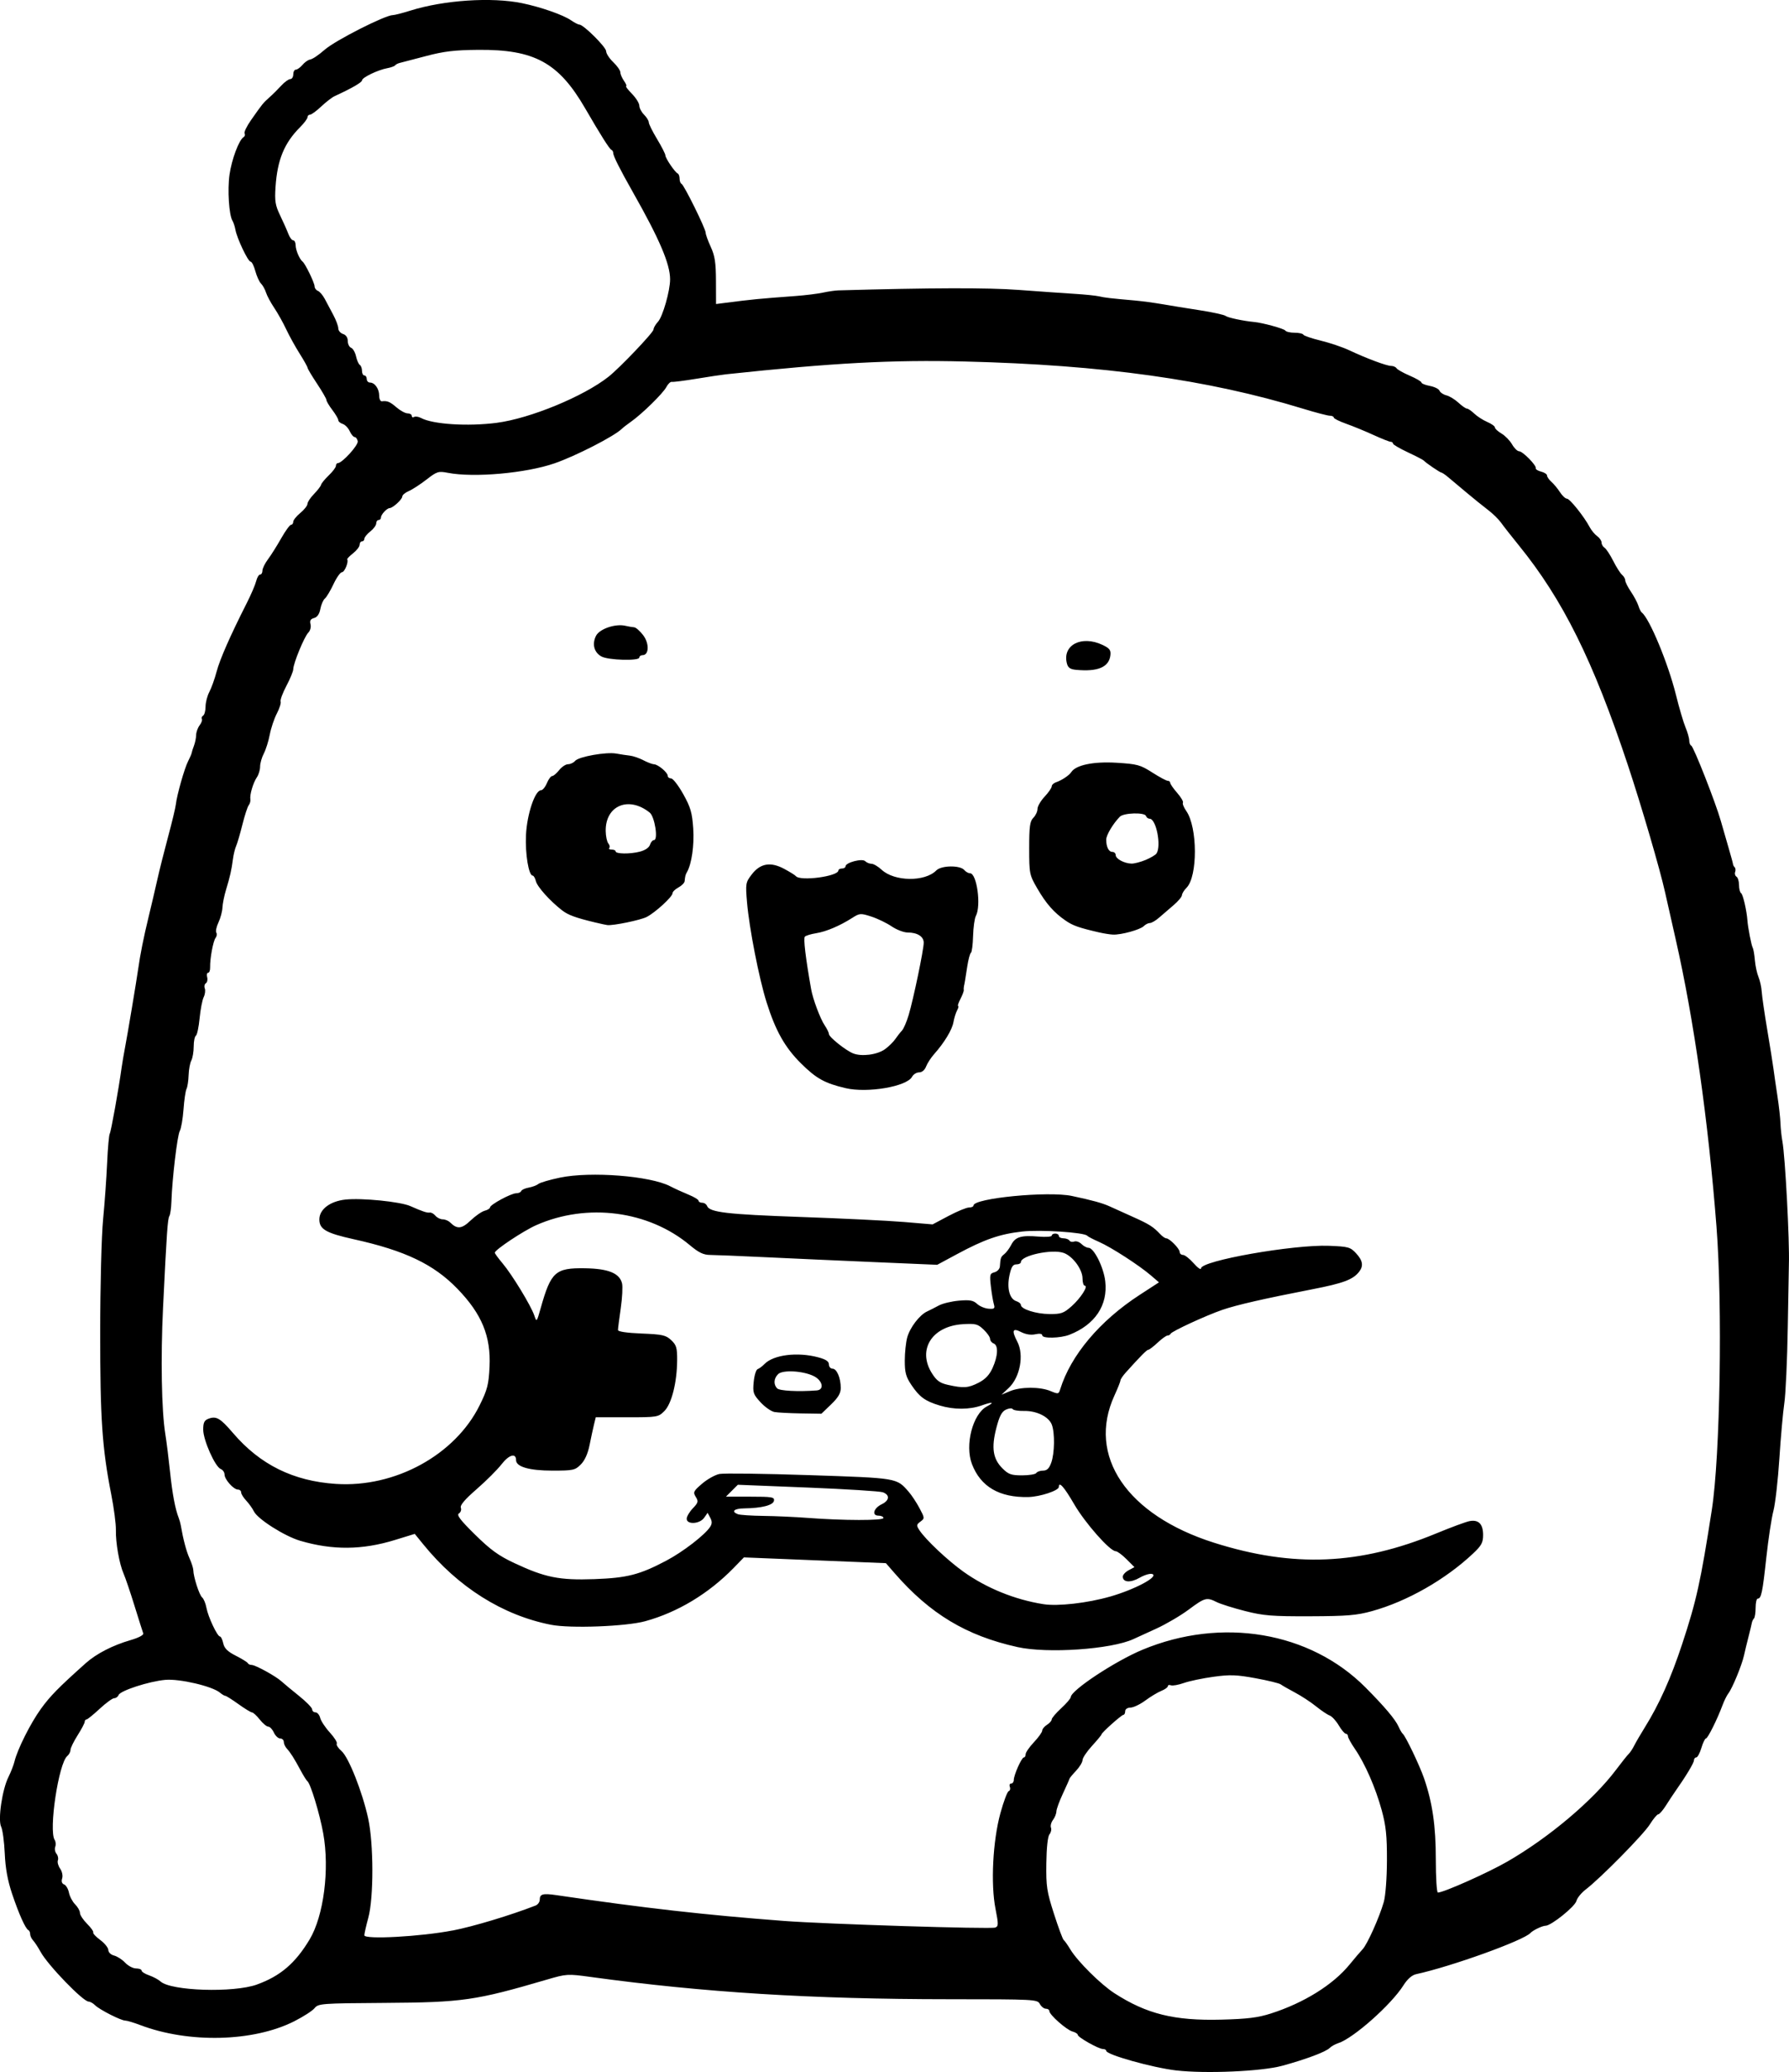 <?xml version="1.0" encoding="UTF-8" standalone="no"?>
<!-- Created with Inkscape (http://www.inkscape.org/) -->

<svg
   width="199.712mm"
   height="231.269mm"
   viewBox="0 0 199.712 231.268"
   version="1.1"
   id="svg5"
   xml:space="preserve"
   xmlns="http://www.w3.org/2000/svg"
   xmlns:svg="http://www.w3.org/2000/svg"><defs
     id="defs2" /><g
     id="layer1"
     transform="translate(15.546,-20.721)"><path
       style="fill:#000000;stroke-width:0.265"
       d="m 115.75,251.812 c -2.654,-0.311 -7.805,-1.757 -7.805,-2.19 0,-0.11 -0.164,-0.2 -0.364,-0.2 -0.483,0 -2.811,-1.31 -2.811,-1.581 0,-0.117 -0.268,-0.286 -0.595,-0.374 -0.663,-0.18 -2.58,-1.874 -2.58,-2.281 0,-0.144 -0.174,-0.261 -0.388,-0.261 -0.213,0 -0.515,-0.238 -0.671,-0.529 -0.275,-0.515 -0.555,-0.529 -10.13,-0.532 -15.354,-0.004 -27.398,-0.752 -40.009,-2.485 -2.582,-0.355 -2.7,-0.348 -4.895,0.296 -7.983,2.34 -9.402,2.543 -18.106,2.6 -7.087,0.046 -7.408,0.071 -7.827,0.588 -0.24,0.297 -1.269,0.959 -2.286,1.471 -4.554,2.293 -11.755,2.468 -17.163,0.418 -0.73,-0.277 -1.487,-0.504 -1.681,-0.504 -0.479,0 -2.88,-1.221 -3.376,-1.717 -0.22,-0.22 -0.54,-0.4 -0.712,-0.401 -0.624,-0.002 -4.552,-4.067 -5.364,-5.55 -0.277,-0.507 -0.653,-1.081 -0.835,-1.276 -0.182,-0.195 -0.331,-0.515 -0.331,-0.71 0,-0.196 -0.089,-0.396 -0.198,-0.444 -0.319,-0.142 -1.055,-1.781 -1.82,-4.057 -0.495,-1.472 -0.744,-2.842 -0.818,-4.498 -0.058,-1.31 -0.239,-2.651 -0.402,-2.981 -0.382,-0.774 0.115,-4.158 0.816,-5.558 0.272,-0.543 0.574,-1.319 0.672,-1.724 0.326,-1.357 1.79,-4.274 2.949,-5.877 1.035,-1.432 1.966,-2.381 4.999,-5.093 1.188,-1.062 3.004,-1.998 5.011,-2.581 0.915,-0.266 1.483,-0.568 1.414,-0.751 -0.063,-0.169 -0.502,-1.557 -0.976,-3.085 -0.473,-1.528 -1.019,-3.135 -1.212,-3.572 -0.479,-1.083 -0.898,-3.453 -0.865,-4.895 0.015,-0.655 -0.219,-2.441 -0.52,-3.969 -1.013,-5.146 -1.238,-8.455 -1.232,-18.124 0.003,-5.176 0.147,-10.719 0.325,-12.568 0.176,-1.819 0.378,-4.656 0.451,-6.304 0.072,-1.648 0.203,-3.113 0.291,-3.255 0.142,-0.229 0.983,-4.911 1.325,-7.374 0.071,-0.509 0.243,-1.521 0.383,-2.249 0.271,-1.407 1.274,-7.402 1.461,-8.731 0.236,-1.671 0.606,-3.526 1.163,-5.821 0.318,-1.31 0.764,-3.215 0.991,-4.233 0.227,-1.019 0.766,-3.162 1.197,-4.763 0.431,-1.601 0.817,-3.208 0.857,-3.572 0.118,-1.059 0.963,-4.036 1.368,-4.826 0.205,-0.399 0.384,-0.815 0.399,-0.926 0.015,-0.111 0.131,-0.477 0.259,-0.814 0.128,-0.337 0.237,-0.873 0.241,-1.191 0.005,-0.318 0.179,-0.804 0.388,-1.08 0.209,-0.276 0.322,-0.595 0.252,-0.709 -0.07,-0.114 -0.007,-0.282 0.141,-0.374 0.148,-0.091 0.27,-0.546 0.271,-1.01 7.9e-4,-0.464 0.191,-1.201 0.423,-1.638 0.232,-0.437 0.594,-1.447 0.805,-2.246 0.368,-1.393 1.516,-4.001 3.376,-7.676 0.479,-0.946 0.95,-2.047 1.048,-2.447 0.098,-0.4 0.295,-0.728 0.437,-0.728 0.143,0 0.26,-0.197 0.26,-0.438 0,-0.241 0.276,-0.806 0.613,-1.257 0.337,-0.45 1.001,-1.503 1.475,-2.34 0.474,-0.837 0.972,-1.521 1.106,-1.521 0.135,0 0.245,-0.15 0.245,-0.334 0,-0.183 0.357,-0.629 0.794,-0.989 0.437,-0.361 0.794,-0.815 0.794,-1.01 0,-0.195 0.327,-0.69 0.728,-1.1 0.4,-0.41 0.757,-0.876 0.793,-1.035 0.036,-0.159 0.423,-0.63 0.86,-1.048 0.437,-0.418 0.795,-0.896 0.795,-1.062 0,-0.166 0.095,-0.302 0.21,-0.302 0.485,0 2.314,-2.011 2.226,-2.447 -0.051,-0.255 -0.207,-0.463 -0.344,-0.463 -0.138,0 -0.385,-0.295 -0.55,-0.656 -0.164,-0.361 -0.519,-0.726 -0.788,-0.812 -0.269,-0.085 -0.489,-0.274 -0.489,-0.42 0,-0.145 -0.298,-0.655 -0.661,-1.132 -0.364,-0.477 -0.661,-0.978 -0.661,-1.113 0,-0.135 -0.473,-0.957 -1.051,-1.827 -0.578,-0.87 -1.054,-1.669 -1.058,-1.775 -0.004,-0.106 -0.404,-0.821 -0.888,-1.587 -0.484,-0.767 -1.159,-1.99 -1.5,-2.717 -0.341,-0.728 -0.941,-1.799 -1.332,-2.381 -0.392,-0.582 -0.804,-1.35 -0.916,-1.707 -0.112,-0.357 -0.363,-0.809 -0.558,-1.004 -0.195,-0.195 -0.482,-0.826 -0.637,-1.401 -0.155,-0.576 -0.393,-1.046 -0.528,-1.046 -0.286,0 -1.516,-2.587 -1.693,-3.562 -0.066,-0.365 -0.213,-0.814 -0.327,-0.998 -0.392,-0.634 -0.573,-3.449 -0.333,-5.15 0.24,-1.696 1.052,-3.867 1.565,-4.184 0.148,-0.092 0.201,-0.278 0.117,-0.414 -0.084,-0.136 0.242,-0.809 0.723,-1.497 1.283,-1.83 1.345,-1.907 2.056,-2.538 0.358,-0.317 0.95,-0.904 1.316,-1.305 0.366,-0.4 0.817,-0.728 1.003,-0.728 0.186,0 0.338,-0.238 0.338,-0.529 0,-0.291 0.13,-0.529 0.288,-0.529 0.159,0 0.486,-0.233 0.728,-0.518 0.242,-0.285 0.609,-0.553 0.817,-0.595 0.345,-0.071 0.89,-0.433 1.709,-1.136 1.218,-1.046 6.724,-3.836 7.568,-3.836 0.199,0 1.084,-0.227 1.968,-0.504 3.736,-1.172 9.061,-1.526 12.454,-0.829 2.084,0.428 4.587,1.302 5.465,1.907 0.386,0.266 0.809,0.484 0.94,0.484 0.46,0 2.992,2.519 2.99,2.974 -10e-4,0.253 0.355,0.802 0.792,1.219 0.437,0.417 0.794,0.928 0.794,1.134 0,0.207 0.185,0.64 0.412,0.964 0.227,0.323 0.331,0.588 0.233,0.588 -0.098,0 0.193,0.38 0.646,0.844 0.454,0.464 0.825,1.06 0.825,1.323 0,0.263 0.238,0.717 0.529,1.008 0.291,0.291 0.529,0.678 0.53,0.86 2.6e-4,0.182 0.417,1.021 0.926,1.865 0.509,0.844 0.925,1.659 0.925,1.811 0,0.322 1.073,1.904 1.38,2.034 0.114,0.049 0.208,0.306 0.208,0.573 0,0.267 0.096,0.525 0.213,0.573 0.278,0.115 2.697,5.015 2.697,5.463 0,0.189 0.257,0.902 0.571,1.585 0.457,0.995 0.572,1.752 0.579,3.807 l 0.008,2.565 0.942,-0.121 c 3.207,-0.41 3.692,-0.458 7.954,-0.775 1.091,-0.081 2.461,-0.252 3.043,-0.378 0.582,-0.127 1.356,-0.239 1.72,-0.249 10.339,-0.294 16.646,-0.311 20.108,-0.053 2.256,0.168 5.054,0.364 6.218,0.436 1.164,0.071 2.414,0.199 2.778,0.283 0.659,0.153 1.215,0.217 3.965,0.461 0.798,0.071 2.168,0.254 3.043,0.406 0.875,0.153 2.772,0.46 4.215,0.682 1.443,0.223 2.753,0.511 2.91,0.64 0.233,0.192 1.991,0.563 3.197,0.675 0.932,0.087 3.324,0.745 3.451,0.95 0.084,0.136 0.552,0.247 1.041,0.247 0.489,0 0.928,0.097 0.977,0.215 0.049,0.119 0.922,0.418 1.94,0.665 1.019,0.248 2.447,0.73 3.175,1.073 1.943,0.915 4.18,1.75 4.686,1.75 0.243,0 0.516,0.119 0.605,0.264 0.09,0.145 0.752,0.517 1.471,0.826 0.719,0.309 1.308,0.654 1.308,0.765 0,0.111 0.423,0.282 0.94,0.379 0.517,0.097 1.002,0.338 1.077,0.535 0.076,0.197 0.422,0.43 0.769,0.517 0.347,0.087 0.951,0.455 1.342,0.818 0.391,0.363 0.818,0.659 0.948,0.659 0.13,0 0.5,0.252 0.821,0.56 0.321,0.308 0.971,0.726 1.444,0.93 0.473,0.203 0.86,0.48 0.86,0.615 0,0.135 0.331,0.442 0.736,0.681 0.405,0.239 0.935,0.782 1.178,1.206 0.243,0.424 0.597,0.771 0.786,0.771 0.4,0 1.96,1.587 1.865,1.897 -0.035,0.116 0.232,0.285 0.595,0.376 0.363,0.091 0.66,0.288 0.66,0.437 0,0.149 0.218,0.464 0.485,0.699 0.267,0.235 0.697,0.755 0.956,1.156 0.259,0.4 0.611,0.728 0.782,0.728 0.318,0 1.909,1.991 2.537,3.175 0.193,0.364 0.57,0.817 0.838,1.007 0.268,0.19 0.487,0.512 0.487,0.714 0,0.203 0.15,0.464 0.334,0.58 0.184,0.116 0.62,0.779 0.97,1.472 0.349,0.693 0.794,1.392 0.989,1.554 0.194,0.161 0.353,0.441 0.353,0.621 0,0.18 0.286,0.749 0.635,1.263 0.349,0.515 0.722,1.216 0.829,1.558 0.107,0.342 0.275,0.682 0.373,0.755 0.858,0.636 2.954,5.685 3.829,9.223 0.355,1.436 0.833,3.058 1.062,3.606 0.229,0.547 0.416,1.208 0.416,1.47 0,0.261 0.099,0.514 0.22,0.563 0.267,0.107 2.738,6.397 3.309,8.423 0.226,0.8 0.621,2.17 0.878,3.043 0.257,0.873 0.472,1.667 0.478,1.764 0.005,0.097 0.091,0.257 0.19,0.357 0.099,0.099 0.121,0.335 0.048,0.524 -0.073,0.189 -0.005,0.423 0.151,0.519 0.155,0.096 0.283,0.518 0.283,0.937 0,0.419 0.105,0.828 0.234,0.907 0.206,0.127 0.627,1.954 0.705,3.062 0.054,0.768 0.446,2.781 0.588,3.018 0.079,0.132 0.188,0.759 0.242,1.393 0.054,0.634 0.236,1.479 0.403,1.877 0.167,0.398 0.33,1.14 0.362,1.65 0.032,0.509 0.308,2.414 0.615,4.233 0.307,1.819 0.62,3.784 0.696,4.366 0.076,0.582 0.275,1.951 0.442,3.043 0.167,1.091 0.32,2.461 0.34,3.043 0.02,0.582 0.115,1.475 0.211,1.984 0.314,1.665 0.815,11.119 0.729,13.758 -0.007,0.218 -0.063,3.373 -0.124,7.011 -0.061,3.638 -0.234,7.448 -0.385,8.467 -0.151,1.019 -0.401,3.817 -0.556,6.218 -0.155,2.401 -0.453,5.02 -0.664,5.821 -0.211,0.8 -0.567,3.146 -0.791,5.212 -0.425,3.911 -0.564,4.578 -0.959,4.578 -0.13,0 -0.236,0.456 -0.236,1.014 0,0.558 -0.083,1.097 -0.184,1.198 -0.101,0.101 -0.209,0.329 -0.24,0.507 -0.031,0.178 -0.194,0.859 -0.363,1.514 -0.169,0.655 -0.399,1.607 -0.512,2.117 -0.241,1.09 -1.303,3.665 -1.745,4.233 -0.17,0.218 -0.464,0.814 -0.654,1.323 -0.592,1.588 -1.647,3.704 -1.848,3.704 -0.105,0 -0.334,0.476 -0.509,1.058 -0.174,0.582 -0.431,1.058 -0.571,1.058 -0.14,0 -0.256,0.149 -0.259,0.331 -0.004,0.291 -0.915,1.8 -2.112,3.497 -0.218,0.31 -0.677,1.004 -1.018,1.543 -0.342,0.539 -0.727,0.98 -0.857,0.98 -0.129,0 -0.551,0.506 -0.937,1.124 -0.708,1.133 -5.51,6.007 -7.155,7.263 -0.488,0.372 -0.955,0.946 -1.038,1.276 -0.158,0.631 -2.824,2.773 -3.451,2.773 -0.353,0 -1.408,0.506 -1.683,0.806 -0.767,0.839 -8.801,3.735 -12.766,4.601 -0.469,0.103 -0.971,0.545 -1.413,1.245 -1.368,2.166 -5.604,5.921 -7.281,6.453 -0.334,0.106 -0.762,0.347 -0.951,0.536 -0.435,0.435 -2.667,1.272 -5.305,1.99 -2.311,0.629 -8.557,0.901 -11.839,0.516 z m 10.583,-6.356 c 3.675,-1.175 6.94,-3.207 8.781,-5.465 0.555,-0.68 1.209,-1.448 1.454,-1.706 0.523,-0.551 1.872,-3.56 2.361,-5.267 0.197,-0.686 0.346,-2.648 0.353,-4.63 0.009,-2.765 -0.105,-3.866 -0.582,-5.616 -0.681,-2.498 -1.865,-5.207 -2.99,-6.843 -0.428,-0.622 -0.778,-1.257 -0.778,-1.413 0,-0.156 -0.107,-0.283 -0.238,-0.283 -0.131,0 -0.486,-0.42 -0.789,-0.932 -0.303,-0.513 -0.761,-1.01 -1.018,-1.105 -0.258,-0.095 -0.944,-0.557 -1.527,-1.027 -0.582,-0.47 -1.641,-1.163 -2.353,-1.54 -0.712,-0.377 -1.427,-0.787 -1.587,-0.909 -0.161,-0.123 -1.423,-0.43 -2.806,-0.684 -2.128,-0.39 -2.849,-0.415 -4.7,-0.161 -1.203,0.165 -2.686,0.476 -3.296,0.691 -0.61,0.215 -1.263,0.332 -1.451,0.26 -0.188,-0.072 -0.343,-0.028 -0.343,0.099 0,0.127 -0.327,0.362 -0.728,0.523 -0.4,0.161 -1.204,0.645 -1.786,1.075 -0.582,0.43 -1.326,0.787 -1.654,0.791 -0.349,0.005 -0.595,0.173 -0.595,0.406 0,0.218 -0.089,0.4 -0.198,0.404 -0.22,0.008 -2.447,1.999 -2.447,2.188 0,0.066 -0.476,0.64 -1.058,1.277 -0.582,0.637 -1.058,1.349 -1.058,1.582 0,0.233 -0.325,0.769 -0.721,1.191 -0.397,0.421 -0.73,0.826 -0.74,0.899 -0.01,0.073 -0.341,0.82 -0.734,1.661 -0.393,0.841 -0.719,1.734 -0.723,1.984 -0.005,0.25 -0.175,0.675 -0.379,0.944 -0.204,0.269 -0.306,0.657 -0.227,0.863 0.079,0.206 0.003,0.544 -0.168,0.75 -0.191,0.231 -0.326,1.482 -0.349,3.238 -0.034,2.582 0.05,3.134 0.855,5.64 0.491,1.528 0.977,2.838 1.08,2.91 0.103,0.073 0.44,0.549 0.747,1.058 0.809,1.337 3.394,3.903 4.931,4.893 3.594,2.316 6.672,3.076 11.906,2.942 2.918,-0.075 4.097,-0.221 5.556,-0.688 z M 13.134,242.224 c 2.614,-0.941 4.291,-2.374 5.883,-5.03 1.578,-2.632 2.245,-7.834 1.519,-11.849 -0.399,-2.206 -1.419,-5.56 -1.771,-5.821 -0.098,-0.073 -0.434,-0.609 -0.746,-1.191 -0.717,-1.338 -1.136,-1.999 -1.554,-2.455 -0.182,-0.198 -0.331,-0.531 -0.331,-0.739 0,-0.208 -0.181,-0.378 -0.403,-0.378 -0.221,0 -0.538,-0.298 -0.704,-0.661 -0.166,-0.364 -0.447,-0.661 -0.626,-0.661 -0.179,0 -0.606,-0.356 -0.95,-0.791 -0.344,-0.435 -0.73,-0.792 -0.858,-0.794 -0.128,-0.001 -0.813,-0.419 -1.522,-0.928 -0.709,-0.509 -1.369,-0.926 -1.466,-0.926 -0.097,0 -0.365,-0.159 -0.595,-0.353 -0.847,-0.717 -4.511,-1.573 -6.109,-1.428 -1.826,0.166 -5.022,1.204 -5.21,1.693 -0.074,0.194 -0.294,0.353 -0.487,0.353 -0.194,0 -0.925,0.532 -1.625,1.183 -0.7,0.651 -1.363,1.187 -1.472,1.191 -0.109,0.004 -0.198,0.122 -0.198,0.263 0,0.14 -0.357,0.819 -0.794,1.507 -0.437,0.688 -0.794,1.424 -0.794,1.634 0,0.21 -0.16,0.514 -0.356,0.676 -0.969,0.8 -2.096,8.302 -1.407,9.368 0.122,0.189 0.15,0.531 0.062,0.761 -0.088,0.23 -0.026,0.58 0.138,0.778 0.164,0.198 0.235,0.526 0.157,0.73 -0.078,0.203 0.035,0.623 0.252,0.932 0.222,0.317 0.321,0.792 0.226,1.09 -0.108,0.339 -0.03,0.581 0.218,0.676 0.212,0.081 0.455,0.494 0.539,0.916 0.085,0.423 0.396,1.01 0.691,1.306 0.296,0.296 0.537,0.725 0.537,0.955 0,0.229 0.358,0.775 0.796,1.213 0.438,0.438 0.747,0.875 0.687,0.972 -0.059,0.097 0.294,0.474 0.785,0.838 0.491,0.364 0.896,0.868 0.9,1.119 0.004,0.26 0.283,0.527 0.644,0.618 0.35,0.088 0.907,0.447 1.237,0.799 0.33,0.351 0.877,0.639 1.216,0.639 0.338,0 0.615,0.107 0.615,0.239 0,0.131 0.379,0.371 0.843,0.532 0.464,0.162 1.038,0.47 1.276,0.686 1.17,1.059 8.146,1.28 10.756,0.341 z m 21.848,-6.027 c 2.3,-0.446 6.448,-1.695 9.264,-2.791 0.255,-0.099 0.463,-0.396 0.463,-0.659 0,-0.624 0.35,-0.72 1.826,-0.504 9.943,1.459 16.546,2.207 25.426,2.883 4.644,0.353 23.091,0.933 23.591,0.741 0.371,-0.142 0.374,-0.357 0.032,-2.099 -0.546,-2.776 -0.3,-7.577 0.546,-10.663 0.358,-1.305 0.775,-2.414 0.926,-2.464 0.152,-0.051 0.21,-0.263 0.13,-0.472 -0.08,-0.209 -0.014,-0.38 0.147,-0.38 0.161,0 0.293,-0.178 0.293,-0.395 0,-0.551 0.875,-2.515 1.121,-2.515 0.111,0 0.202,-0.162 0.202,-0.36 0,-0.198 0.417,-0.802 0.926,-1.342 0.509,-0.54 0.926,-1.123 0.926,-1.296 0,-0.173 0.238,-0.463 0.529,-0.645 0.291,-0.182 0.529,-0.452 0.529,-0.601 0,-0.149 0.476,-0.708 1.058,-1.244 0.582,-0.535 1.064,-1.097 1.071,-1.249 0.035,-0.766 4.942,-4.007 7.994,-5.28 8.846,-3.69 18.713,-2.025 24.903,4.2 2.134,2.146 3.332,3.566 3.694,4.376 0.162,0.364 0.371,0.721 0.465,0.794 0.309,0.241 1.89,3.545 2.386,4.986 0.939,2.729 1.31,5.305 1.309,9.072 -0.001,2.018 0.103,3.67 0.23,3.67 0.634,0 5.558,-2.194 7.735,-3.446 4.666,-2.685 9.595,-6.846 12.166,-10.272 0.617,-0.822 1.249,-1.614 1.404,-1.76 0.155,-0.146 0.431,-0.562 0.613,-0.926 0.182,-0.364 0.702,-1.257 1.155,-1.984 1.635,-2.624 2.941,-5.534 4.205,-9.369 1.592,-4.829 2.062,-6.957 3.306,-14.973 0.93,-5.988 1.204,-22.77 0.517,-31.618 -0.917,-11.812 -2.522,-23.117 -4.545,-32.015 -0.513,-2.256 -1.051,-4.637 -1.195,-5.292 -0.559,-2.532 -2.628,-9.605 -4.145,-14.171 -3.88,-11.676 -7.261,-18.488 -12.186,-24.551 -0.81,-0.997 -1.697,-2.128 -1.971,-2.514 -0.274,-0.385 -0.929,-1.027 -1.455,-1.426 -0.526,-0.399 -1.612,-1.275 -2.412,-1.947 -0.8,-0.672 -1.724,-1.446 -2.053,-1.722 -0.329,-0.275 -0.661,-0.501 -0.738,-0.501 -0.151,0 -1.752,-1.09 -1.972,-1.343 -0.073,-0.084 -0.876,-0.5 -1.786,-0.926 -0.91,-0.426 -1.654,-0.863 -1.654,-0.973 0,-0.109 -0.116,-0.199 -0.258,-0.199 -0.142,0 -1.005,-0.342 -1.918,-0.76 -0.913,-0.418 -2.285,-0.982 -3.049,-1.253 -0.764,-0.271 -1.389,-0.584 -1.389,-0.695 0,-0.111 -0.195,-0.202 -0.434,-0.202 -0.239,0 -1.578,-0.35 -2.977,-0.778 -10.621,-3.252 -22.322,-4.887 -37.732,-5.273 -8.126,-0.204 -14.759,0.151 -26.723,1.431 -0.437,0.047 -1.907,0.268 -3.267,0.492 -1.36,0.224 -2.601,0.381 -2.756,0.35 -0.156,-0.032 -0.432,0.23 -0.615,0.58 -0.361,0.694 -2.725,3.011 -3.937,3.86 -0.416,0.291 -0.885,0.656 -1.043,0.81 -0.844,0.826 -5.134,3.024 -7.498,3.841 -3.203,1.107 -9.002,1.623 -11.913,1.06 -1.054,-0.204 -1.219,-0.152 -2.381,0.751 -0.687,0.533 -1.576,1.111 -1.976,1.283 -0.4,0.172 -0.728,0.446 -0.728,0.607 0,0.316 -1.049,1.282 -1.408,1.296 -0.318,0.013 -0.973,0.719 -0.973,1.048 0,0.156 -0.119,0.283 -0.265,0.283 -0.146,0 -0.265,0.17 -0.265,0.378 0,0.208 -0.298,0.612 -0.661,0.898 -0.364,0.286 -0.661,0.652 -0.661,0.813 0,0.161 -0.119,0.293 -0.265,0.293 -0.146,0 -0.265,0.17 -0.265,0.378 0,0.208 -0.327,0.635 -0.728,0.95 -0.4,0.315 -0.696,0.622 -0.657,0.682 0.177,0.274 -0.295,1.43 -0.584,1.43 -0.178,0 -0.604,0.599 -0.947,1.331 -0.343,0.732 -0.777,1.459 -0.964,1.614 -0.187,0.156 -0.415,0.677 -0.505,1.158 -0.108,0.575 -0.349,0.923 -0.703,1.016 -0.393,0.103 -0.5,0.29 -0.396,0.69 0.081,0.309 -0.029,0.722 -0.25,0.943 -0.443,0.443 -1.676,3.444 -1.676,4.079 -3e-5,0.227 -0.344,1.063 -0.764,1.857 -0.42,0.794 -0.711,1.582 -0.647,1.75 0.065,0.168 -0.125,0.771 -0.422,1.34 -0.297,0.569 -0.652,1.627 -0.789,2.351 -0.138,0.724 -0.436,1.674 -0.664,2.11 -0.228,0.437 -0.415,1.095 -0.416,1.462 -7.9e-4,0.368 -0.162,0.904 -0.359,1.191 -0.415,0.606 -0.814,1.953 -0.728,2.46 0.033,0.193 -0.05,0.49 -0.184,0.661 -0.134,0.171 -0.451,1.145 -0.705,2.163 -0.254,1.019 -0.568,2.09 -0.697,2.381 -0.13,0.291 -0.29,0.946 -0.357,1.455 -0.162,1.236 -0.326,1.969 -0.768,3.417 -0.204,0.667 -0.386,1.57 -0.406,2.007 -0.019,0.437 -0.219,1.182 -0.444,1.657 -0.225,0.475 -0.333,0.986 -0.24,1.136 0.093,0.15 0.056,0.417 -0.083,0.592 -0.269,0.342 -0.634,2.315 -0.609,3.296 0.008,0.327 -0.091,0.595 -0.222,0.595 -0.13,0 -0.178,0.225 -0.106,0.499 0.072,0.275 0.006,0.576 -0.146,0.67 -0.152,0.094 -0.206,0.353 -0.12,0.577 0.086,0.223 0.029,0.666 -0.127,0.984 -0.155,0.318 -0.359,1.38 -0.453,2.361 -0.094,0.981 -0.28,1.851 -0.414,1.934 -0.134,0.083 -0.244,0.628 -0.244,1.211 0,0.583 -0.12,1.284 -0.266,1.557 -0.146,0.273 -0.282,1.01 -0.302,1.636 -0.02,0.627 -0.125,1.318 -0.235,1.536 -0.109,0.218 -0.259,1.246 -0.334,2.284 -0.074,1.038 -0.262,2.125 -0.418,2.415 -0.28,0.524 -0.85,5.334 -0.932,7.868 -0.024,0.728 -0.126,1.456 -0.227,1.618 -0.195,0.312 -0.298,1.802 -0.709,10.242 -0.272,5.595 -0.167,11.473 0.251,14.07 0.141,0.873 0.379,2.778 0.531,4.233 0.253,2.436 0.577,4.16 0.97,5.159 0.086,0.218 0.187,0.575 0.224,0.794 0.278,1.611 0.622,2.913 0.979,3.704 0.23,0.509 0.421,1.105 0.425,1.323 0.015,0.76 0.666,2.78 0.982,3.043 0.175,0.146 0.393,0.669 0.484,1.164 0.19,1.027 1.217,3.201 1.512,3.201 0.108,0 0.272,0.342 0.363,0.759 0.124,0.565 0.484,0.92 1.41,1.389 0.684,0.347 1.283,0.719 1.332,0.828 0.049,0.109 0.242,0.198 0.43,0.198 0.418,0 2.725,1.271 3.336,1.837 0.244,0.226 1.113,0.948 1.931,1.602 0.818,0.655 1.488,1.339 1.489,1.521 10e-4,0.182 0.167,0.331 0.37,0.331 0.203,0 0.439,0.28 0.525,0.623 0.086,0.343 0.571,1.076 1.077,1.629 0.506,0.553 0.855,1.112 0.774,1.243 -0.081,0.131 0.155,0.499 0.525,0.819 0.799,0.691 2.329,4.554 2.978,7.515 0.618,2.822 0.628,8.857 0.018,11.096 -0.244,0.894 -0.443,1.776 -0.443,1.959 0,0.493 6.307,0.149 9.852,-0.538 z m 63.041,-31.643 c -5.696,-1.263 -9.744,-3.698 -13.699,-8.241 l -0.974,-1.119 -7.925,-0.322 -7.925,-0.322 -1.146,1.177 c -2.794,2.868 -6.258,4.954 -9.87,5.945 -2.146,0.589 -8.357,0.824 -10.519,0.399 -5.397,-1.061 -10.375,-4.195 -14.262,-8.98 l -0.948,-1.166 -2.217,0.682 c -3.653,1.124 -6.945,1.152 -10.565,0.09 -1.739,-0.51 -4.752,-2.419 -5.172,-3.278 -0.163,-0.333 -0.551,-0.876 -0.862,-1.208 -0.311,-0.331 -0.566,-0.744 -0.566,-0.916 0,-0.173 -0.158,-0.314 -0.351,-0.314 -0.49,0 -1.501,-1.131 -1.501,-1.679 0,-0.25 -0.192,-0.528 -0.427,-0.618 -0.625,-0.24 -1.954,-3.227 -1.954,-4.392 -1.6e-4,-0.796 0.122,-1.046 0.595,-1.222 0.868,-0.323 1.305,-0.066 2.744,1.613 3.02,3.524 6.725,5.353 11.478,5.665 6.603,0.433 13.3,-3.23 16.04,-8.773 0.869,-1.759 1.011,-2.313 1.105,-4.31 0.16,-3.404 -0.858,-5.878 -3.578,-8.691 -2.645,-2.736 -5.841,-4.265 -11.564,-5.532 -3.112,-0.689 -3.856,-1.116 -3.856,-2.216 0,-1.121 1.192,-2.029 2.91,-2.216 1.815,-0.198 6.127,0.234 7.238,0.725 1.379,0.609 1.876,0.775 2.186,0.727 0.162,-0.025 0.445,0.135 0.628,0.355 0.183,0.22 0.547,0.4 0.81,0.4 0.263,0 0.635,0.155 0.828,0.346 0.788,0.779 1.292,0.731 2.287,-0.219 0.535,-0.511 1.241,-1 1.569,-1.086 0.327,-0.086 0.595,-0.252 0.595,-0.369 0,-0.305 2.357,-1.581 2.922,-1.581 0.261,0 0.513,-0.112 0.562,-0.249 0.049,-0.137 0.426,-0.31 0.839,-0.384 0.413,-0.074 0.9,-0.258 1.082,-0.409 0.182,-0.151 1.272,-0.47 2.423,-0.708 3.426,-0.708 10.047,-0.191 12.27,0.959 0.516,0.267 1.444,0.691 2.062,0.943 0.618,0.252 1.124,0.559 1.124,0.682 0,0.123 0.182,0.224 0.405,0.224 0.223,0 0.467,0.162 0.543,0.359 0.272,0.709 2.221,0.938 10.429,1.226 4.584,0.161 9.777,0.413 11.541,0.561 l 3.207,0.269 1.776,-0.942 c 0.977,-0.518 2.005,-0.942 2.284,-0.942 0.279,0 0.507,-0.101 0.507,-0.225 0,-0.815 8.34,-1.624 10.98,-1.065 2.285,0.484 3.414,0.795 4.233,1.17 0.437,0.199 1.604,0.727 2.595,1.172 1.822,0.818 2.248,1.088 3.038,1.925 0.24,0.255 0.543,0.463 0.672,0.463 0.361,0 1.49,1.149 1.495,1.521 0.003,0.182 0.171,0.331 0.374,0.331 0.203,0 0.739,0.421 1.191,0.935 0.452,0.514 0.821,0.769 0.821,0.566 0,-0.856 10.322,-2.675 14.292,-2.519 2.152,0.085 2.377,0.147 3.013,0.833 0.747,0.806 0.849,1.409 0.347,2.057 -0.681,0.881 -1.765,1.288 -5.217,1.959 -5.397,1.049 -8.439,1.745 -10.052,2.298 -1.81,0.621 -5.66,2.398 -5.779,2.667 -0.049,0.11 -0.204,0.2 -0.345,0.2 -0.141,0 -0.637,0.357 -1.102,0.793 -0.465,0.436 -0.931,0.793 -1.036,0.794 -0.173,0.001 -0.859,0.691 -2.521,2.539 -0.327,0.364 -0.595,0.761 -0.595,0.882 0,0.121 -0.304,0.885 -0.676,1.696 -3.085,6.738 1.389,13.341 11.127,16.425 8.848,2.802 16.264,2.489 24.816,-1.046 1.631,-0.674 3.294,-1.289 3.696,-1.366 1.011,-0.194 1.519,0.321 1.519,1.538 0,0.862 -0.178,1.19 -1.124,2.081 -3.092,2.908 -7.356,5.337 -11.273,6.423 -1.711,0.474 -2.777,0.563 -6.917,0.577 -4.258,0.014 -5.203,-0.062 -7.265,-0.587 -1.304,-0.332 -2.721,-0.778 -3.15,-0.992 -1.132,-0.565 -1.322,-0.514 -3.145,0.841 -0.91,0.676 -2.547,1.636 -3.639,2.132 -1.091,0.496 -2.223,1.013 -2.514,1.149 -2.471,1.148 -9.597,1.639 -12.965,0.892 z m 10.367,-5.632 c 2.78,-0.803 5.447,-2.23 4.702,-2.516 -0.23,-0.088 -0.866,0.097 -1.414,0.413 -1.018,0.586 -1.881,0.528 -1.881,-0.127 0,-0.198 0.292,-0.517 0.65,-0.708 l 0.65,-0.348 -0.888,-0.888 c -0.488,-0.488 -1.03,-0.888 -1.205,-0.888 -0.638,0 -3.411,-3.138 -4.635,-5.244 -1.129,-1.943 -1.715,-2.602 -1.715,-1.929 0,0.404 -2.092,1.096 -3.402,1.126 -3.232,0.073 -5.33,-1.153 -6.295,-3.679 -0.812,-2.123 0.083,-5.587 1.661,-6.432 0.913,-0.489 0.635,-0.544 -0.573,-0.114 -1.36,0.484 -3.112,0.487 -4.692,0.008 -1.632,-0.495 -2.251,-0.945 -3.157,-2.293 -0.61,-0.908 -0.74,-1.386 -0.738,-2.715 8e-4,-0.888 0.124,-2.057 0.275,-2.598 0.307,-1.104 1.378,-2.503 2.214,-2.889 0.304,-0.141 0.892,-0.44 1.308,-0.666 0.415,-0.226 1.427,-0.469 2.249,-0.541 1.206,-0.105 1.596,-0.036 2.023,0.358 0.291,0.269 0.869,0.512 1.284,0.542 0.662,0.047 0.734,-0.018 0.586,-0.529 -0.093,-0.321 -0.242,-1.214 -0.331,-1.987 -0.147,-1.281 -0.111,-1.417 0.407,-1.552 0.312,-0.082 0.583,-0.373 0.601,-0.647 0.064,-0.965 0.103,-1.073 0.496,-1.38 0.218,-0.17 0.568,-0.64 0.776,-1.044 0.456,-0.883 1.103,-1.076 3.048,-0.912 0.807,0.068 1.468,0.02 1.468,-0.107 0,-0.127 0.179,-0.231 0.397,-0.231 0.218,0 0.397,0.119 0.397,0.265 0,0.146 0.231,0.265 0.514,0.265 0.282,0 0.584,0.114 0.67,0.253 0.086,0.139 0.328,0.187 0.538,0.107 0.21,-0.081 0.572,0.044 0.804,0.276 0.232,0.232 0.588,0.423 0.789,0.423 0.601,0 1.681,2.155 1.865,3.725 0.315,2.681 -1.142,4.864 -3.99,5.979 -1.018,0.398 -3.043,0.442 -3.043,0.065 0,-0.178 -0.291,-0.222 -0.774,-0.116 -0.491,0.108 -1.072,0.016 -1.588,-0.25 -0.955,-0.494 -1.076,-0.178 -0.418,1.084 0.773,1.482 0.302,3.978 -0.975,5.171 l -0.792,0.74 0.942,-0.394 c 1.194,-0.499 3.353,-0.506 4.527,-0.015 0.86,0.359 0.915,0.349 1.084,-0.198 1.175,-3.79 4.413,-7.638 8.86,-10.527 l 2.165,-1.407 -0.894,-0.768 c -1.322,-1.136 -4.433,-3.146 -5.791,-3.743 -0.654,-0.287 -1.248,-0.596 -1.321,-0.687 -0.304,-0.38 -5.237,-0.7 -7.275,-0.472 -2.484,0.278 -4.206,0.875 -7.251,2.515 l -2.224,1.197 -7.037,-0.302 c -3.87,-0.166 -9.359,-0.412 -12.196,-0.548 -2.838,-0.135 -5.593,-0.248 -6.123,-0.251 -0.736,-0.004 -1.267,-0.259 -2.249,-1.082 -4.609,-3.861 -11.469,-4.758 -17.156,-2.243 -1.426,0.631 -4.61,2.746 -4.627,3.074 -0.004,0.083 0.387,0.619 0.869,1.191 1.063,1.261 3.172,4.724 3.538,5.809 0.262,0.778 0.271,0.769 0.713,-0.8 1.147,-4.073 1.638,-4.514 4.958,-4.46 2.595,0.042 3.842,0.548 4.125,1.675 0.091,0.363 0.027,1.62 -0.143,2.795 -0.17,1.174 -0.309,2.264 -0.309,2.421 0,0.179 0.987,0.326 2.634,0.392 2.333,0.094 2.711,0.178 3.307,0.738 0.581,0.546 0.672,0.853 0.664,2.24 -0.014,2.471 -0.617,4.867 -1.427,5.677 -0.678,0.677 -0.772,0.693 -4.175,0.693 h -3.482 l -0.195,0.794 c -0.107,0.437 -0.33,1.469 -0.495,2.293 -0.196,0.978 -0.538,1.737 -0.983,2.183 -0.638,0.638 -0.849,0.683 -3.174,0.683 -2.574,0 -4.052,-0.427 -4.052,-1.169 0,-0.835 -0.786,-0.612 -1.616,0.457 -0.473,0.61 -1.725,1.86 -2.782,2.779 -1.314,1.142 -1.873,1.799 -1.767,2.077 0.086,0.224 -0.01,0.51 -0.213,0.636 -0.281,0.175 0.148,0.738 1.805,2.368 1.731,1.703 2.627,2.351 4.398,3.18 3.421,1.603 5.009,1.921 8.895,1.783 3.689,-0.132 5.073,-0.487 8.08,-2.077 1.841,-0.974 4.286,-2.86 4.867,-3.756 0.225,-0.346 0.227,-0.613 0.011,-1.018 l -0.294,-0.549 -0.389,0.555 c -0.492,0.702 -1.946,0.782 -1.946,0.106 0,-0.247 0.307,-0.769 0.682,-1.161 0.606,-0.632 0.643,-0.776 0.331,-1.28 -0.322,-0.519 -0.262,-0.645 0.707,-1.475 0.582,-0.499 1.454,-0.986 1.937,-1.083 0.483,-0.096 5.005,-0.037 10.048,0.131 9.869,0.33 9.713,0.304 11.064,1.843 0.335,0.382 0.882,1.208 1.216,1.835 0.591,1.112 0.593,1.15 0.106,1.511 -0.456,0.338 -0.465,0.424 -0.1,0.976 0.696,1.052 3.153,3.365 4.896,4.609 2.576,1.838 5.734,3.121 8.933,3.628 1.615,0.256 4.933,-0.123 7.457,-0.851 z M 70.903,178.32 c -0.364,-0.067 -1.061,-0.555 -1.549,-1.086 -0.814,-0.884 -0.877,-1.073 -0.761,-2.279 0.07,-0.723 0.267,-1.361 0.439,-1.419 0.172,-0.057 0.515,-0.313 0.761,-0.567 1.004,-1.036 3.681,-1.372 6.001,-0.751 0.853,0.228 1.194,0.455 1.194,0.794 0,0.261 0.182,0.474 0.403,0.474 0.477,0 0.919,1.036 0.919,2.155 0,0.587 -0.285,1.071 -1.08,1.835 l -1.08,1.038 -2.294,-0.036 c -1.261,-0.02 -2.591,-0.091 -2.955,-0.157 z m 4.715,-2.406 c 0.899,-0.068 0.67,-1.124 -0.349,-1.614 -1.218,-0.585 -3.459,-0.7 -3.956,-0.203 -0.483,0.483 -0.529,1.136 -0.111,1.583 0.264,0.282 2.341,0.392 4.416,0.234 z m 7.456,14.241 c 0,-0.146 -0.247,-0.265 -0.549,-0.265 -0.784,0 -0.552,-0.835 0.353,-1.269 0.878,-0.421 0.939,-1.048 0.129,-1.34 -0.327,-0.118 -4.103,-0.355 -8.391,-0.527 l -7.795,-0.312 -0.665,0.665 -0.665,0.665 h 2.725 c 2.444,0 2.716,0.047 2.637,0.459 -0.096,0.498 -1.366,0.822 -3.324,0.849 -1.128,0.015 -1.49,0.348 -0.706,0.648 0.23,0.088 1.51,0.174 2.844,0.19 1.334,0.016 3.557,0.116 4.939,0.222 3.983,0.305 8.467,0.312 8.467,0.013 z m 17.066,-5.027 c 0.09,-0.146 0.43,-0.265 0.756,-0.265 0.431,0 0.679,-0.24 0.91,-0.879 0.381,-1.054 0.416,-3.327 0.065,-4.251 -0.336,-0.884 -1.697,-1.556 -3.094,-1.528 -0.622,0.013 -1.195,-0.081 -1.273,-0.207 -0.078,-0.126 -0.419,-0.099 -0.758,0.061 -0.466,0.22 -0.727,0.723 -1.074,2.07 -0.564,2.19 -0.376,3.419 0.684,4.48 0.672,0.672 0.982,0.783 2.202,0.783 0.781,0 1.493,-0.119 1.583,-0.265 z m -6.452,-10.07 c 0.756,-0.386 1.215,-0.868 1.571,-1.654 0.609,-1.342 0.66,-2.525 0.118,-2.733 -0.218,-0.084 -0.397,-0.313 -0.397,-0.51 0,-0.197 -0.327,-0.668 -0.728,-1.048 -0.65,-0.617 -0.896,-0.68 -2.315,-0.593 -3.447,0.212 -5.108,2.853 -3.447,5.483 0.52,0.823 0.886,1.088 1.786,1.289 1.741,0.39 2.257,0.354 3.411,-0.235 z m 10.386,-8.536 c 1.021,-0.908 1.912,-2.297 1.474,-2.297 -0.137,0 -0.249,-0.365 -0.249,-0.811 0,-1.013 -1.099,-2.498 -2.109,-2.85 -1.31,-0.457 -4.77,0.29 -4.77,1.028 0,0.139 -0.228,0.252 -0.508,0.252 -0.39,0 -0.568,0.284 -0.769,1.223 -0.308,1.444 0.012,2.645 0.769,2.885 0.279,0.088 0.507,0.278 0.507,0.42 0,0.468 1.691,1.007 3.193,1.017 1.301,0.009 1.589,-0.092 2.461,-0.868 z m -25.233,-24.35 c -2.326,-0.547 -3.272,-1.073 -4.982,-2.773 -1.787,-1.776 -2.826,-3.623 -3.832,-6.814 -0.841,-2.667 -1.936,-8.269 -2.181,-11.152 -0.177,-2.087 -0.155,-2.219 0.516,-3.098 0.96,-1.258 2.106,-1.458 3.638,-0.634 0.634,0.341 1.214,0.701 1.29,0.801 0.463,0.608 4.758,0.038 4.758,-0.631 0,-0.116 0.179,-0.211 0.397,-0.211 0.218,0 0.397,-0.11 0.397,-0.244 0,-0.423 1.859,-0.913 2.194,-0.578 0.161,0.161 0.479,0.293 0.706,0.293 0.227,0 0.737,0.3 1.132,0.667 1.429,1.325 4.83,1.368 6.1,0.077 0.563,-0.573 2.668,-0.599 3.133,-0.04 0.162,0.195 0.446,0.354 0.632,0.354 0.764,0 1.263,3.626 0.655,4.761 -0.145,0.271 -0.286,1.282 -0.312,2.245 -0.027,0.964 -0.135,1.805 -0.24,1.871 -0.106,0.065 -0.289,0.744 -0.407,1.507 -0.265,1.718 -0.288,1.854 -0.365,2.183 -0.034,0.146 -0.047,0.357 -0.028,0.471 0.019,0.114 -0.149,0.56 -0.372,0.992 -0.223,0.432 -0.34,0.786 -0.258,0.786 0.082,0 0.03,0.222 -0.115,0.493 -0.145,0.271 -0.329,0.863 -0.408,1.315 -0.149,0.848 -1.011,2.274 -2.152,3.559 -0.359,0.405 -0.765,1.03 -0.902,1.389 -0.149,0.392 -0.458,0.653 -0.775,0.653 -0.29,0 -0.644,0.22 -0.788,0.489 -0.586,1.095 -4.98,1.846 -7.43,1.27 z m 4.396,-4.339 c 0.42,-0.302 0.942,-0.813 1.16,-1.134 0.218,-0.321 0.551,-0.745 0.74,-0.942 0.189,-0.197 0.53,-0.986 0.758,-1.754 0.533,-1.792 1.677,-7.289 1.677,-8.061 0,-0.692 -0.706,-1.14 -1.798,-1.14 -0.426,0 -1.23,-0.309 -1.787,-0.687 -0.557,-0.378 -1.578,-0.87 -2.268,-1.093 -1.195,-0.386 -1.297,-0.379 -2.133,0.154 -1.387,0.885 -2.907,1.529 -4.03,1.707 -0.57,0.09 -1.133,0.262 -1.253,0.382 -0.18,0.18 0.083,2.384 0.702,5.872 0.197,1.109 1.016,3.291 1.51,4.025 0.26,0.386 0.473,0.823 0.473,0.97 0,0.331 1.826,1.799 2.68,2.154 0.941,0.392 2.707,0.168 3.569,-0.453 z m 23.914,-13.041 c -2.267,-0.524 -2.925,-0.756 -3.75,-1.324 -1.297,-0.893 -2.174,-1.893 -3.168,-3.613 -0.86,-1.489 -0.887,-1.622 -0.887,-4.464 0,-2.437 0.078,-3.007 0.463,-3.392 0.255,-0.255 0.463,-0.699 0.463,-0.988 0,-0.289 0.357,-0.905 0.793,-1.37 0.436,-0.465 0.793,-0.98 0.794,-1.145 7.9e-4,-0.165 0.21,-0.37 0.464,-0.455 0.644,-0.216 1.483,-0.773 1.721,-1.142 0.512,-0.794 2.485,-1.201 5.055,-1.044 2.307,0.141 2.653,0.235 3.981,1.085 0.8,0.512 1.579,0.93 1.732,0.93 0.153,0 0.277,0.103 0.277,0.229 0,0.126 0.348,0.628 0.774,1.115 0.426,0.488 0.716,0.981 0.645,1.096 -0.071,0.115 0.098,0.536 0.377,0.935 1.265,1.814 1.28,7.308 0.024,8.564 -0.273,0.273 -0.502,0.645 -0.509,0.827 -0.007,0.182 -0.433,0.688 -0.946,1.124 -0.514,0.437 -1.24,1.062 -1.614,1.389 -0.374,0.327 -0.832,0.595 -1.019,0.595 -0.187,0 -0.497,0.157 -0.689,0.349 -0.403,0.402 -2.543,0.988 -3.443,0.943 -0.336,-0.017 -1.027,-0.127 -1.536,-0.244 z m 5.193,-8.089 c 0.563,-0.235 1.112,-0.562 1.219,-0.728 0.554,-0.858 -0.043,-3.866 -0.768,-3.871 -0.17,-0.001 -0.355,-0.14 -0.411,-0.309 -0.142,-0.425 -2.493,-0.357 -2.922,0.085 -0.766,0.789 -1.518,2.055 -1.518,2.557 0,0.812 0.281,1.37 0.69,1.37 0.203,0 0.369,0.16 0.369,0.356 0,0.414 0.94,0.923 1.754,0.949 0.31,0.01 1.024,-0.174 1.587,-0.409 z m -61.417,6.986 c -2.221,-0.532 -3.05,-0.835 -3.742,-1.373 -1.339,-1.04 -2.748,-2.61 -2.906,-3.238 -0.086,-0.344 -0.248,-0.625 -0.358,-0.625 -0.449,0 -0.851,-2.434 -0.749,-4.542 0.111,-2.314 1.006,-4.983 1.67,-4.983 0.183,0 0.48,-0.357 0.661,-0.794 0.181,-0.437 0.446,-0.794 0.589,-0.794 0.143,0 0.495,-0.298 0.781,-0.661 0.286,-0.364 0.735,-0.661 0.998,-0.661 0.263,0 0.616,-0.167 0.786,-0.372 0.392,-0.473 3.48,-1.02 4.597,-0.815 0.466,0.086 1.146,0.188 1.51,0.228 0.364,0.04 1.042,0.271 1.508,0.515 0.466,0.244 1.002,0.447 1.191,0.452 0.452,0.012 1.534,0.922 1.534,1.29 0,0.159 0.168,0.288 0.374,0.288 0.206,0 0.813,0.785 1.35,1.744 0.823,1.472 0.998,2.069 1.118,3.827 0.128,1.873 -0.172,3.977 -0.696,4.88 -0.164,0.282 -0.209,0.456 -0.261,1.014 -0.018,0.194 -0.331,0.511 -0.695,0.706 -0.364,0.195 -0.661,0.488 -0.661,0.651 0,0.387 -1.911,2.139 -2.879,2.64 -0.682,0.353 -3.745,0.985 -4.397,0.907 -0.146,-0.017 -0.741,-0.145 -1.323,-0.285 z m 4.945,-7.909 c 0.599,-0.153 1.04,-0.451 1.142,-0.772 0.091,-0.288 0.292,-0.523 0.447,-0.523 0.493,0 0.086,-2.615 -0.477,-3.066 -2.348,-1.881 -4.953,-0.793 -4.914,2.054 0.008,0.578 0.14,1.202 0.293,1.387 0.153,0.185 0.2,0.414 0.105,0.51 -0.096,0.096 0.024,0.174 0.267,0.174 0.243,0 0.441,0.089 0.442,0.198 7.9e-4,0.298 1.588,0.321 2.695,0.039 z M 104.572,95.484 c -0.655,-0.063 -0.897,-0.236 -1.021,-0.728 -0.515,-2.052 1.655,-3.163 3.996,-2.047 0.776,0.37 0.929,0.574 0.864,1.148 -0.152,1.33 -1.406,1.861 -3.839,1.626 z m -52.982,-1.492 c -0.818,-0.453 -1.062,-1.38 -0.605,-2.298 0.386,-0.775 2.154,-1.384 3.273,-1.127 0.351,0.081 0.796,0.157 0.989,0.169 0.193,0.013 0.645,0.408 1.004,0.879 0.699,0.916 0.663,2.231 -0.06,2.231 -0.203,0 -0.368,0.119 -0.368,0.265 0,0.401 -3.468,0.304 -4.232,-0.119 z m -11.675,-26.08 c 3.715,-0.482 9.688,-2.944 12.467,-5.139 1.256,-0.991 5.027,-4.95 5.027,-5.277 0,-0.18 0.223,-0.567 0.495,-0.859 0.531,-0.569 1.358,-3.465 1.355,-4.745 -0.003,-1.71 -1.177,-4.464 -4.108,-9.64 -1.527,-2.697 -2.241,-4.118 -2.241,-4.463 0,-0.14 -0.091,-0.295 -0.203,-0.344 -0.219,-0.095 -1.17,-1.599 -2.936,-4.644 -2.958,-5.1 -5.654,-6.571 -11.942,-6.517 -2.628,0.023 -3.824,0.165 -5.821,0.695 -1.382,0.367 -2.692,0.709 -2.91,0.76 -0.218,0.051 -0.459,0.175 -0.535,0.276 -0.076,0.1 -0.469,0.242 -0.874,0.316 -1.041,0.189 -2.809,1.039 -2.817,1.354 -0.006,0.229 -1.14,0.883 -3.056,1.764 -0.295,0.135 -0.971,0.657 -1.504,1.159 -0.532,0.502 -1.095,0.913 -1.25,0.913 -0.155,0 -0.282,0.128 -0.282,0.285 0,0.157 -0.369,0.654 -0.82,1.105 -1.774,1.774 -2.546,3.65 -2.747,6.68 -0.105,1.574 -0.027,2.051 0.515,3.175 0.351,0.728 0.762,1.65 0.913,2.051 0.151,0.4 0.396,0.728 0.545,0.728 0.149,0 0.271,0.246 0.271,0.547 0,0.538 0.442,1.575 0.782,1.835 0.293,0.224 1.335,2.376 1.335,2.758 0,0.198 0.166,0.424 0.368,0.502 0.202,0.078 0.546,0.477 0.764,0.888 0.218,0.411 0.648,1.219 0.955,1.795 0.307,0.576 0.559,1.253 0.559,1.504 0,0.25 0.238,0.531 0.529,0.623 0.329,0.105 0.529,0.4 0.529,0.783 0,0.338 0.167,0.68 0.372,0.758 0.205,0.079 0.452,0.507 0.55,0.951 0.098,0.445 0.287,0.877 0.422,0.96 0.134,0.083 0.244,0.382 0.244,0.664 0,0.282 0.119,0.514 0.265,0.514 0.146,0 0.265,0.179 0.265,0.397 0,0.218 0.164,0.397 0.364,0.397 0.534,0 1.025,0.699 1.025,1.46 0,0.366 0.134,0.649 0.298,0.629 0.615,-0.073 0.897,0.045 1.646,0.688 0.423,0.364 0.977,0.661 1.232,0.661 0.255,1.77e-4 0.463,0.126 0.463,0.281 0,0.154 0.117,0.208 0.259,0.12 0.143,-0.088 0.491,-0.036 0.776,0.116 1.324,0.709 5.227,0.956 8.459,0.537 z"
       id="path2307" /></g></svg>
